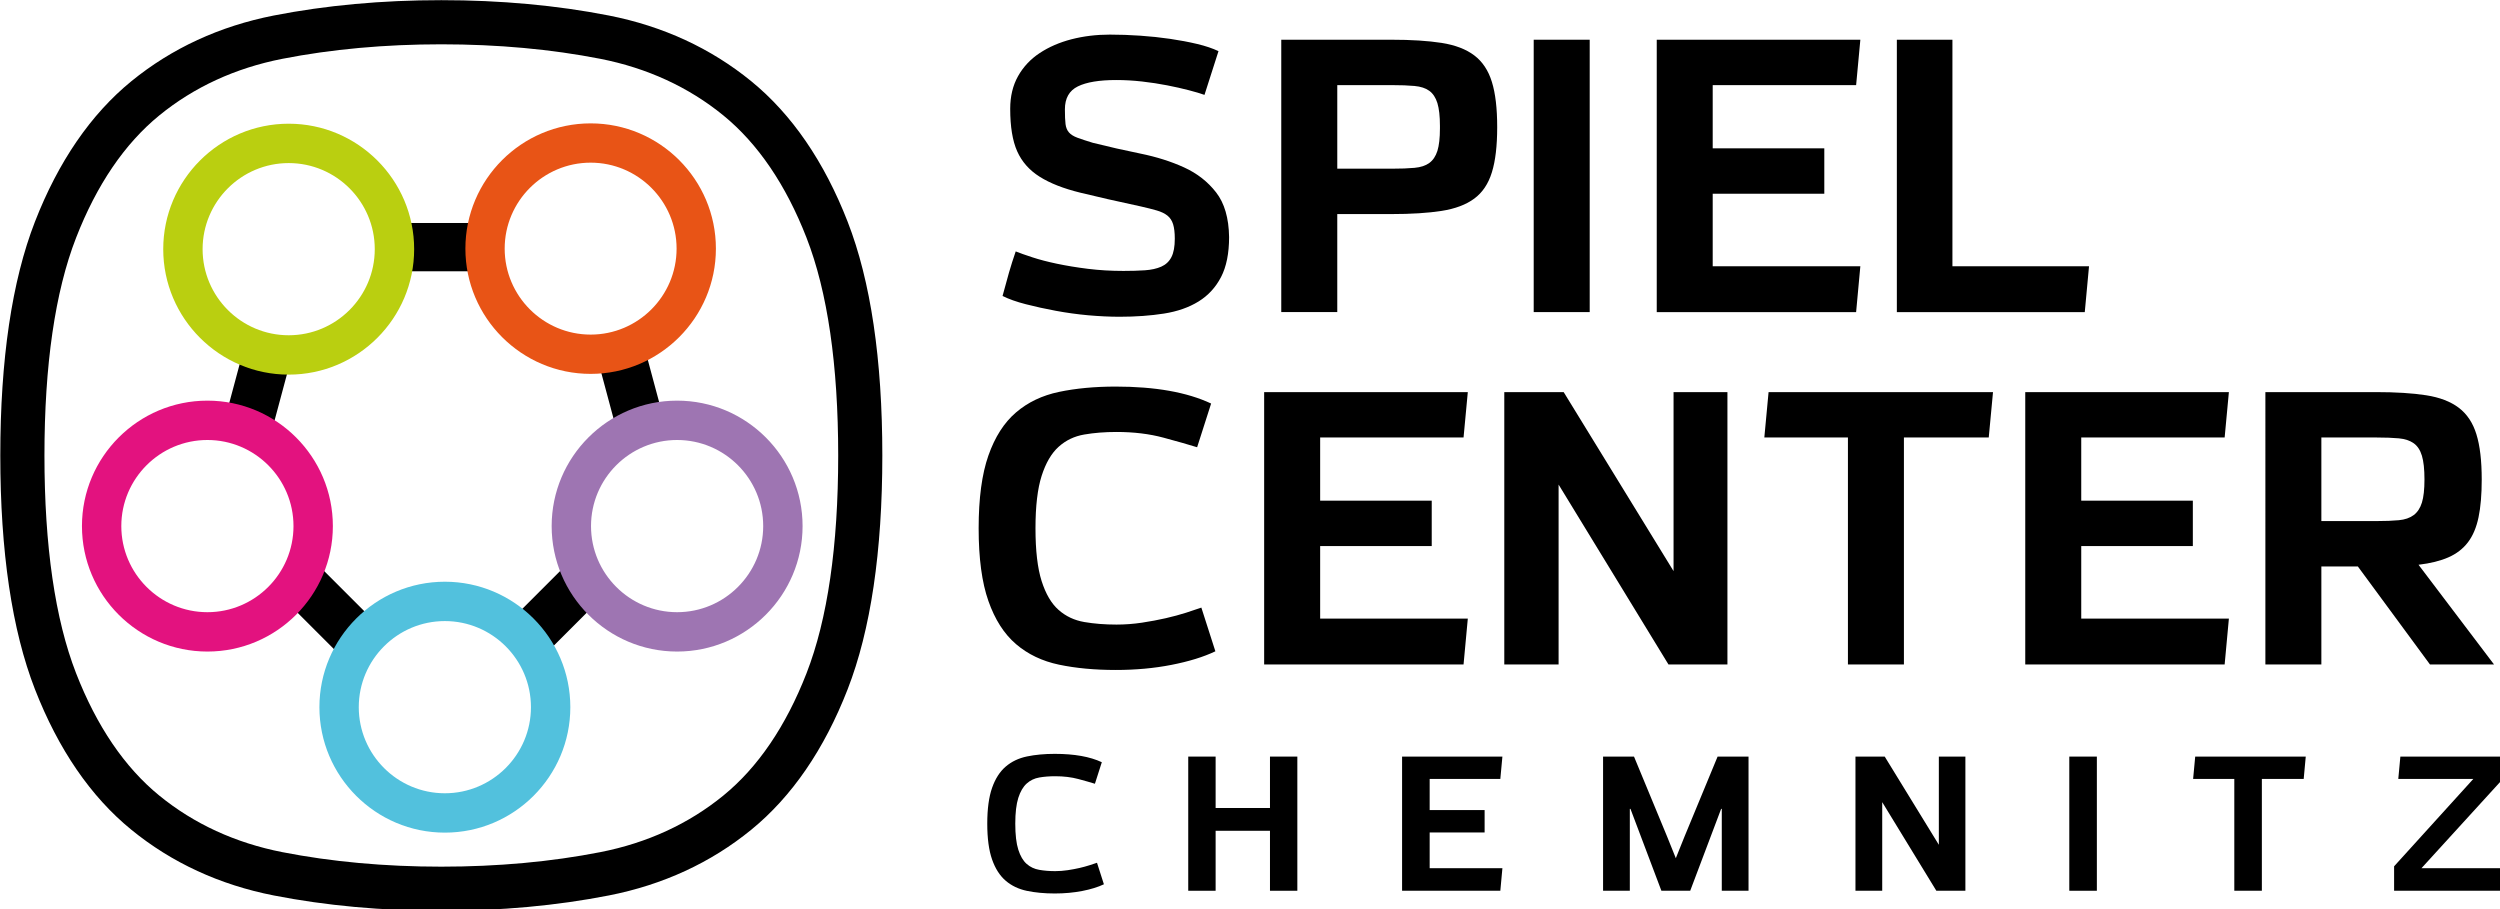 <?xml version="1.0" encoding="UTF-8" standalone="no"?>
<svg
   xmlns:dc="http://purl.org/dc/elements/1.1/"
   xmlns:cc="http://creativecommons.org/ns#"
   xmlns:rdf="http://www.w3.org/1999/02/22-rdf-syntax-ns#"
   xmlns:svg="http://www.w3.org/2000/svg"
   xmlns="http://www.w3.org/2000/svg"
   id="svg39300"
   version="1.1"
   viewBox="0 0 86.674 31.522"
   height="119.14"
   width="327.585">
  <defs
     id="defs39294" />
  <g
     transform="translate(77.355,13.493)"
     id="layer1">
    <g
       transform="matrix(0.265,0,0,0.265,-83.473,-17.193)"
       id="g330">
      <rect
         x="88.897"
         y="90.752"
         transform="matrix(0.707,-0.707,0.707,0.707,-38.402,95.112)"
         width="13.425"
         height="6.319"
         id="rect320" />
      <rect
         x="59.578"
         y="90.752"
         transform="matrix(-0.707,-0.707,0.707,-0.707,46.759,207.191)"
         width="13.425"
         height="6.319"
         id="rect322" />
      <rect
         x="73.594"
         y="43.135"
         width="15.035"
         height="6.318"
         id="rect324" />
      <rect
         x="49.899"
         y="61.377"
         transform="matrix(-0.259,0.966,-0.966,-0.259,133.995,26.321)"
         width="14.014"
         height="6.318"
         id="rect326" />
      <rect
         x="98.513"
         y="61.216"
         transform="matrix(0.259,0.966,-0.966,0.259,140.317,-54.233)"
         width="14.014"
         height="6.318"
         id="rect328" />
    </g>
    <g
       transform="matrix(0.265,0,0,0.265,-83.473,-17.193)"
       id="g376">
      <g
         id="g348">
        <path
           d="m 167.508,129.65 c -0.765,0.364 -1.709,0.656 -2.828,0.875 -1.123,0.218 -2.321,0.329 -3.597,0.329 -1.35,0 -2.566,-0.116 -3.65,-0.343 -1.087,-0.229 -2.01,-0.671 -2.775,-1.327 -0.765,-0.656 -1.359,-1.579 -1.778,-2.775 -0.42,-1.194 -0.631,-2.756 -0.631,-4.69 0,-1.932 0.211,-3.494 0.631,-4.69 0.419,-1.193 1.013,-2.117 1.778,-2.774 0.765,-0.656 1.688,-1.099 2.775,-1.327 1.084,-0.227 2.3,-0.341 3.65,-0.341 2.552,0 4.603,0.364 6.152,1.094 l -0.902,2.817 c -0.53,-0.166 -1.249,-0.369 -2.161,-0.617 -0.911,-0.244 -1.922,-0.367 -3.034,-0.367 -0.748,0 -1.442,0.053 -2.078,0.164 -0.64,0.11 -1.191,0.374 -1.655,0.792 -0.466,0.421 -0.829,1.043 -1.095,1.873 -0.263,0.831 -0.396,1.956 -0.396,3.377 0,1.441 0.133,2.578 0.396,3.404 0.266,0.831 0.628,1.451 1.095,1.861 0.464,0.41 1.016,0.668 1.655,0.777 0.636,0.111 1.33,0.167 2.078,0.167 0.548,0 1.093,-0.042 1.639,-0.124 0.548,-0.083 1.058,-0.18 1.533,-0.287 0.473,-0.11 0.91,-0.228 1.311,-0.358 0.402,-0.126 0.729,-0.235 0.985,-0.325 z"
           id="path332" />
        <path
           d="m 189.236,130.497 v -7.846 h -7.111 v 7.846 h -3.582 v -17.553 h 3.582 v 6.726 h 7.111 v -6.726 h 3.58 v 17.553 z"
           id="path334" />
        <path
           d="m 206.519,130.497 v -17.553 h 13.125 l -0.272,2.925 h -9.244 v 4.073 h 7.189 v 2.927 h -7.189 v 4.676 h 9.517 l -0.272,2.952 z"
           id="path336" />
        <path
           d="M 248.345,130.497 V 119.78 h -0.083 l -4.047,10.717 h -3.771 l -4.047,-10.717 h -0.083 v 10.717 h -3.5 v -17.553 h 4.047 l 4.323,10.444 1.148,2.85 1.146,-2.85 4.32,-10.444 h 4.047 v 17.553 z"
           id="path338" />
        <path
           d="m 276.416,130.497 -7.081,-11.593 v 11.593 h -3.5 v -17.553 h 3.827 l 7.081,11.54 v -11.54 h 3.473 v 17.553 z"
           id="path340" />
        <path
           d="m 293.81,130.497 v -17.553 h 3.606 v 17.553 z"
           id="path342" />
        <path
           d="M 315.398,130.497 V 115.87 h -5.388 l 0.273,-2.925 h 14.462 l -0.269,2.925 h -5.473 v 14.627 z"
           id="path344" />
        <path
           d="m 336.304,130.497 v -3.199 l 10.364,-11.429 h -9.816 l 0.272,-2.925 h 13.262 v 3.089 l -10.5,11.512 h 10.825 l -0.273,2.952 z"
           id="path346" />
      </g>
      <g
         id="g360">
        <path
           d="m 180.668,26.374 c -0.519,-0.186 -1.202,-0.391 -2.053,-0.611 -0.852,-0.222 -1.795,-0.436 -2.831,-0.638 -1.036,-0.204 -2.127,-0.37 -3.274,-0.5 -1.147,-0.13 -2.275,-0.194 -3.387,-0.194 -2.219,0 -3.894,0.276 -5.022,0.833 -1.13,0.554 -1.694,1.553 -1.694,2.996 0,0.852 0.028,1.5 0.083,1.943 0.057,0.444 0.204,0.805 0.446,1.082 0.24,0.277 0.61,0.509 1.107,0.694 0.5,0.187 1.176,0.407 2.027,0.667 2.072,0.519 4.153,0.99 6.245,1.415 2.088,0.426 3.986,1.027 5.687,1.803 1.704,0.777 3.101,1.869 4.192,3.275 1.091,1.407 1.656,3.35 1.694,5.829 0,2.146 -0.354,3.895 -1.056,5.244 -0.703,1.353 -1.685,2.416 -2.941,3.191 -1.259,0.777 -2.766,1.306 -4.524,1.583 -1.756,0.275 -3.691,0.416 -5.798,0.416 -1.296,0 -2.666,-0.066 -4.108,-0.193 -1.443,-0.132 -2.857,-0.327 -4.246,-0.586 -1.389,-0.258 -2.692,-0.544 -3.913,-0.859 -1.222,-0.313 -2.24,-0.675 -3.053,-1.082 0.296,-1.11 0.574,-2.119 0.833,-3.026 0.259,-0.905 0.556,-1.84 0.889,-2.802 0.554,0.222 1.285,0.48 2.193,0.776 0.904,0.297 1.969,0.576 3.19,0.833 1.22,0.258 2.571,0.481 4.052,0.667 1.48,0.184 3.033,0.276 4.662,0.276 1.033,0 1.971,-0.027 2.803,-0.083 0.831,-0.056 1.545,-0.213 2.136,-0.472 0.591,-0.26 1.038,-0.674 1.333,-1.249 0.297,-0.573 0.443,-1.378 0.443,-2.414 0,-0.777 -0.073,-1.407 -0.22,-1.887 -0.15,-0.482 -0.399,-0.86 -0.751,-1.139 -0.353,-0.277 -0.815,-0.5 -1.389,-0.666 -0.571,-0.166 -1.267,-0.341 -2.08,-0.526 -3.108,-0.667 -5.753,-1.267 -7.937,-1.805 -2.184,-0.537 -3.95,-1.229 -5.3,-2.082 -1.351,-0.849 -2.331,-1.96 -2.943,-3.329 -0.609,-1.37 -0.912,-3.221 -0.912,-5.552 0,-1.628 0.339,-3.053 1.024,-4.273 0.686,-1.221 1.628,-2.229 2.831,-3.024 1.202,-0.797 2.59,-1.396 4.161,-1.806 1.573,-0.405 3.249,-0.61 5.023,-0.61 1.296,0 2.618,0.047 3.969,0.14 1.352,0.092 2.654,0.231 3.915,0.416 1.256,0.184 2.432,0.407 3.523,0.666 1.092,0.259 2.025,0.572 2.803,0.942 z"
           id="path350" />
        <path
           d="M 190.713,54.792 V 19.158 h 14.375 c 2.628,0 4.828,0.138 6.605,0.416 1.777,0.279 3.2,0.824 4.272,1.636 1.075,0.815 1.844,1.972 2.304,3.471 0.467,1.497 0.694,3.467 0.694,5.911 0,2.441 -0.227,4.413 -0.694,5.911 -0.46,1.5 -1.229,2.646 -2.304,3.441 -1.072,0.794 -2.496,1.331 -4.272,1.609 -1.778,0.279 -3.977,0.416 -6.605,0.416 h -7.048 v 12.824 h -7.327 z m 20.759,-24.367 c 0,-1.259 -0.112,-2.249 -0.33,-2.969 -0.225,-0.723 -0.576,-1.258 -1.059,-1.611 -0.479,-0.35 -1.127,-0.563 -1.941,-0.638 -0.817,-0.075 -1.796,-0.11 -2.942,-0.11 h -7.159 V 36.03 h 7.159 c 1.146,0 2.125,-0.036 2.942,-0.111 0.813,-0.074 1.461,-0.286 1.941,-0.639 0.482,-0.351 0.833,-0.877 1.059,-1.582 0.218,-0.701 0.33,-1.683 0.33,-2.94 z"
           id="path352" />
        <path
           d="M 223.739,54.792 V 19.158 h 7.326 v 35.634 z"
           id="path354" />
        <path
           d="M 239.836,54.792 V 19.158 h 26.638 l -0.553,5.939 h -18.763 v 8.27 h 14.6 v 5.939 h -14.6 v 9.49 h 19.315 l -0.553,5.997 h -26.084 z"
           id="path356" />
        <path
           d="M 271.249,54.792 V 19.158 h 7.271 v 29.638 h 17.871 l -0.556,5.997 h -24.586 z"
           id="path358" />
      </g>
      <g
         id="g374">
        <path
           d="m 182.093,99.17 c -1.554,0.74 -3.47,1.331 -5.745,1.775 -2.276,0.447 -4.71,0.667 -7.299,0.667 -2.738,0 -5.208,-0.23 -7.411,-0.693 -2.201,-0.463 -4.079,-1.361 -5.632,-2.692 -1.555,-1.333 -2.756,-3.211 -3.607,-5.635 -0.854,-2.422 -1.277,-5.596 -1.277,-9.519 0,-3.921 0.424,-7.094 1.277,-9.518 0.851,-2.424 2.052,-4.303 3.607,-5.633 1.553,-1.333 3.431,-2.229 5.632,-2.691 2.202,-0.462 4.672,-0.695 7.411,-0.695 5.18,0 9.343,0.74 12.487,2.219 l -1.831,5.719 c -1.074,-0.335 -2.535,-0.751 -4.384,-1.25 -1.85,-0.501 -3.906,-0.75 -6.161,-0.75 -1.519,0 -2.923,0.111 -4.219,0.334 -1.297,0.221 -2.415,0.758 -3.358,1.608 -0.944,0.852 -1.682,2.119 -2.221,3.803 -0.536,1.683 -0.804,3.967 -0.804,6.854 0,2.923 0.269,5.227 0.804,6.91 0.539,1.685 1.276,2.943 2.221,3.774 0.943,0.833 2.061,1.359 3.358,1.582 1.296,0.223 2.701,0.334 4.219,0.334 1.109,0 2.218,-0.085 3.329,-0.25 1.111,-0.168 2.145,-0.363 3.107,-0.583 0.963,-0.222 1.851,-0.461 2.667,-0.721 0.811,-0.26 1.48,-0.482 1.995,-0.668 z"
           id="path362" />
        <path
           d="M 188.474,100.892 V 65.259 h 26.644 l -0.557,5.938 h -18.76 v 8.27 h 14.597 v 5.939 h -14.597 v 9.49 h 19.317 l -0.557,5.996 z"
           id="path364" />
        <path
           d="M 241.37,100.892 226.996,77.358 v 23.534 h -7.105 V 65.259 h 7.769 l 14.376,23.419 V 65.259 h 7.048 v 35.632 h -7.714 z"
           id="path366" />
        <path
           d="M 264.849,100.892 V 71.197 h -10.937 l 0.555,-5.938 h 29.363 l -0.558,5.938 h -11.098 v 29.694 h -7.325 z"
           id="path368" />
        <path
           d="M 288.048,100.892 V 65.259 h 26.641 l -0.555,5.938 h -18.761 v 8.27 h 14.6 v 5.939 h -14.6 v 9.49 h 19.316 l -0.555,5.996 z"
           id="path370" />
        <path
           d="m 340.996,100.892 -9.435,-12.823 h -4.773 v 12.823 h -7.324 V 65.259 h 14.429 c 2.627,0 4.83,0.137 6.604,0.414 1.777,0.277 3.2,0.825 4.272,1.638 1.073,0.815 1.844,1.972 2.304,3.469 0.465,1.5 0.695,3.47 0.695,5.913 0,1.959 -0.138,3.607 -0.417,4.94 -0.278,1.333 -0.738,2.424 -1.385,3.274 -0.647,0.851 -1.502,1.508 -2.555,1.97 -1.054,0.464 -2.358,0.787 -3.912,0.971 l 9.878,13.044 z m -6.991,-18.76 c 1.146,0 2.118,-0.037 2.914,-0.113 0.796,-0.074 1.442,-0.295 1.942,-0.666 0.498,-0.369 0.858,-0.917 1.082,-1.638 0.223,-0.72 0.334,-1.728 0.334,-3.023 0,-1.333 -0.111,-2.369 -0.334,-3.109 -0.224,-0.74 -0.584,-1.286 -1.082,-1.637 -0.5,-0.353 -1.146,-0.564 -1.942,-0.639 -0.795,-0.072 -1.768,-0.11 -2.914,-0.11 h -7.217 v 10.935 z"
           id="path372" />
      </g>
    </g>
    <g
       transform="matrix(0.265,0,0,0.265,-83.473,-17.193)"
       id="g380">
      <path
         d="m 80.824,133.122 c -7.745,0 -15.121,-0.676 -21.92,-2.009 -7.078,-1.39 -13.347,-4.283 -18.633,-8.598 -5.301,-4.32 -9.544,-10.504 -12.613,-18.38 -3.008,-7.733 -4.532,-18.022 -4.532,-30.582 0,-12.562 1.524,-22.852 4.532,-30.581 3.065,-7.872 7.31,-14.055 12.613,-18.383 5.287,-4.314 11.556,-7.206 18.632,-8.598 6.798,-1.333 14.171,-2.009 21.921,-2.009 7.749,0 15.122,0.676 21.916,2.008 7.079,1.393 13.347,4.284 18.634,8.599 5.306,4.333 9.549,10.518 12.61,18.383 3.012,7.727 4.537,18.015 4.537,30.581 0,12.563 -1.525,22.853 -4.537,30.582 -3.063,7.87 -7.308,14.054 -12.612,18.381 -5.284,4.313 -11.553,7.206 -18.632,8.596 -6.798,1.334 -14.173,2.01 -21.916,2.01 z m 0,-113.364 c -7.376,0 -14.378,0.639 -20.809,1.9 -6.133,1.206 -11.549,3.698 -16.093,7.407 -4.521,3.69 -8.185,9.073 -10.881,16.002 -2.748,7.059 -4.14,16.643 -4.14,28.486 0,11.841 1.392,21.425 4.14,28.489 2.699,6.931 6.361,12.313 10.879,15.998 4.546,3.708 9.961,6.199 16.096,7.405 6.434,1.262 13.435,1.901 20.808,1.901 7.371,0 14.372,-0.639 20.804,-1.901 6.136,-1.207 11.551,-3.696 16.094,-7.403 4.523,-3.69 8.183,-9.073 10.882,-16.001 2.75,-7.06 4.143,-16.645 4.143,-28.488 0,-11.844 -1.394,-21.429 -4.143,-28.486 -2.698,-6.925 -6.358,-12.31 -10.882,-16.006 -4.542,-3.706 -9.958,-6.197 -16.094,-7.405 C 95.199,20.397 88.2,19.758 80.824,19.758 Z"
         id="path378" />
    </g>
    <path
       style="stroke-width:0.265"
       fill="#e85416"
       d="m -56.877,-0.531 c -2.395,0 -4.343,-1.948 -4.343,-4.343 0,-2.394 1.948,-4.342 4.343,-4.342 2.394,0 4.342,1.948 4.342,4.342 0,2.395 -1.948,4.343 -4.342,4.343 z m 0,-7.323 c -1.643,0 -2.981,1.337 -2.981,2.98 0,1.643 1.337,2.981 2.981,2.981 1.643,0 2.979,-1.337 2.979,-2.981 0,-1.643 -1.336,-2.98 -2.979,-2.98 z"
       id="path382" />
    <g
       transform="matrix(0.265,0,0,0.265,-83.473,-17.193)"
       id="g390">
      <path
         fill="#e3127f"
         d="m 50.224,99.203 c -9.054,0 -16.415,-7.364 -16.415,-16.413 0,-9.05 7.361,-16.414 16.415,-16.414 9.047,0 16.411,7.364 16.411,16.414 0,9.049 -7.364,16.413 -16.411,16.413 z m 0,-27.678 c -6.213,0 -11.266,5.053 -11.266,11.264 0,6.208 5.052,11.264 11.266,11.264 6.207,0 11.26,-5.056 11.26,-11.264 0,-6.21 -5.053,-11.264 -11.26,-11.264 z"
         id="path388" />
    </g>
    <g
       transform="matrix(0.265,0,0,0.265,-83.473,-17.193)"
       id="g394">
      <path
         fill="#52c1dd"
         d="m 81.287,122.893 c -9.049,0 -16.412,-7.364 -16.412,-16.413 0,-9.051 7.363,-16.414 16.412,-16.414 9.052,0 16.415,7.363 16.415,16.414 0,9.049 -7.363,16.413 -16.415,16.413 z m 0,-27.678 c -6.209,0 -11.263,5.053 -11.263,11.264 0,6.208 5.054,11.264 11.263,11.264 6.211,0 11.263,-5.056 11.263,-11.264 0,-6.21 -5.052,-11.264 -11.263,-11.264 z"
         id="path392" />
    </g>
    <g
       transform="matrix(0.265,0,0,0.265,-83.473,-17.193)"
       id="g398">
      <path
         fill="#9e75b2"
         d="m 111.672,99.203 c -9.05,0 -16.413,-7.364 -16.413,-16.413 0,-9.05 7.363,-16.414 16.413,-16.414 9.052,0 16.415,7.364 16.415,16.414 0,9.049 -7.363,16.413 -16.415,16.413 z m 0,-27.678 c -6.209,0 -11.263,5.053 -11.263,11.264 0,6.208 5.054,11.264 11.263,11.264 6.211,0 11.263,-5.056 11.263,-11.264 0,-6.21 -5.052,-11.264 -11.263,-11.264 z"
         id="path396" />
    </g>
    <g
       transform="matrix(0.265,0,0,0.265,-83.473,-17.193)"
       id="g404">
      <g
         id="g402">
        <path
           fill="#bacf10"
           d="m 60.857,62.973 c -9.05,0 -16.414,-7.364 -16.414,-16.415 0,-9.051 7.363,-16.413 16.414,-16.413 9.049,0 16.413,7.363 16.413,16.413 0,9.05 -7.364,16.415 -16.413,16.415 z m 0,-27.677 c -6.211,0 -11.264,5.053 -11.264,11.262 0,6.209 5.053,11.264 11.264,11.264 6.209,0 11.26,-5.055 11.26,-11.264 0,-6.209 -5.05,-11.262 -11.26,-11.262 z"
           id="path400" />
      </g>
    </g>
  </g>
</svg>
